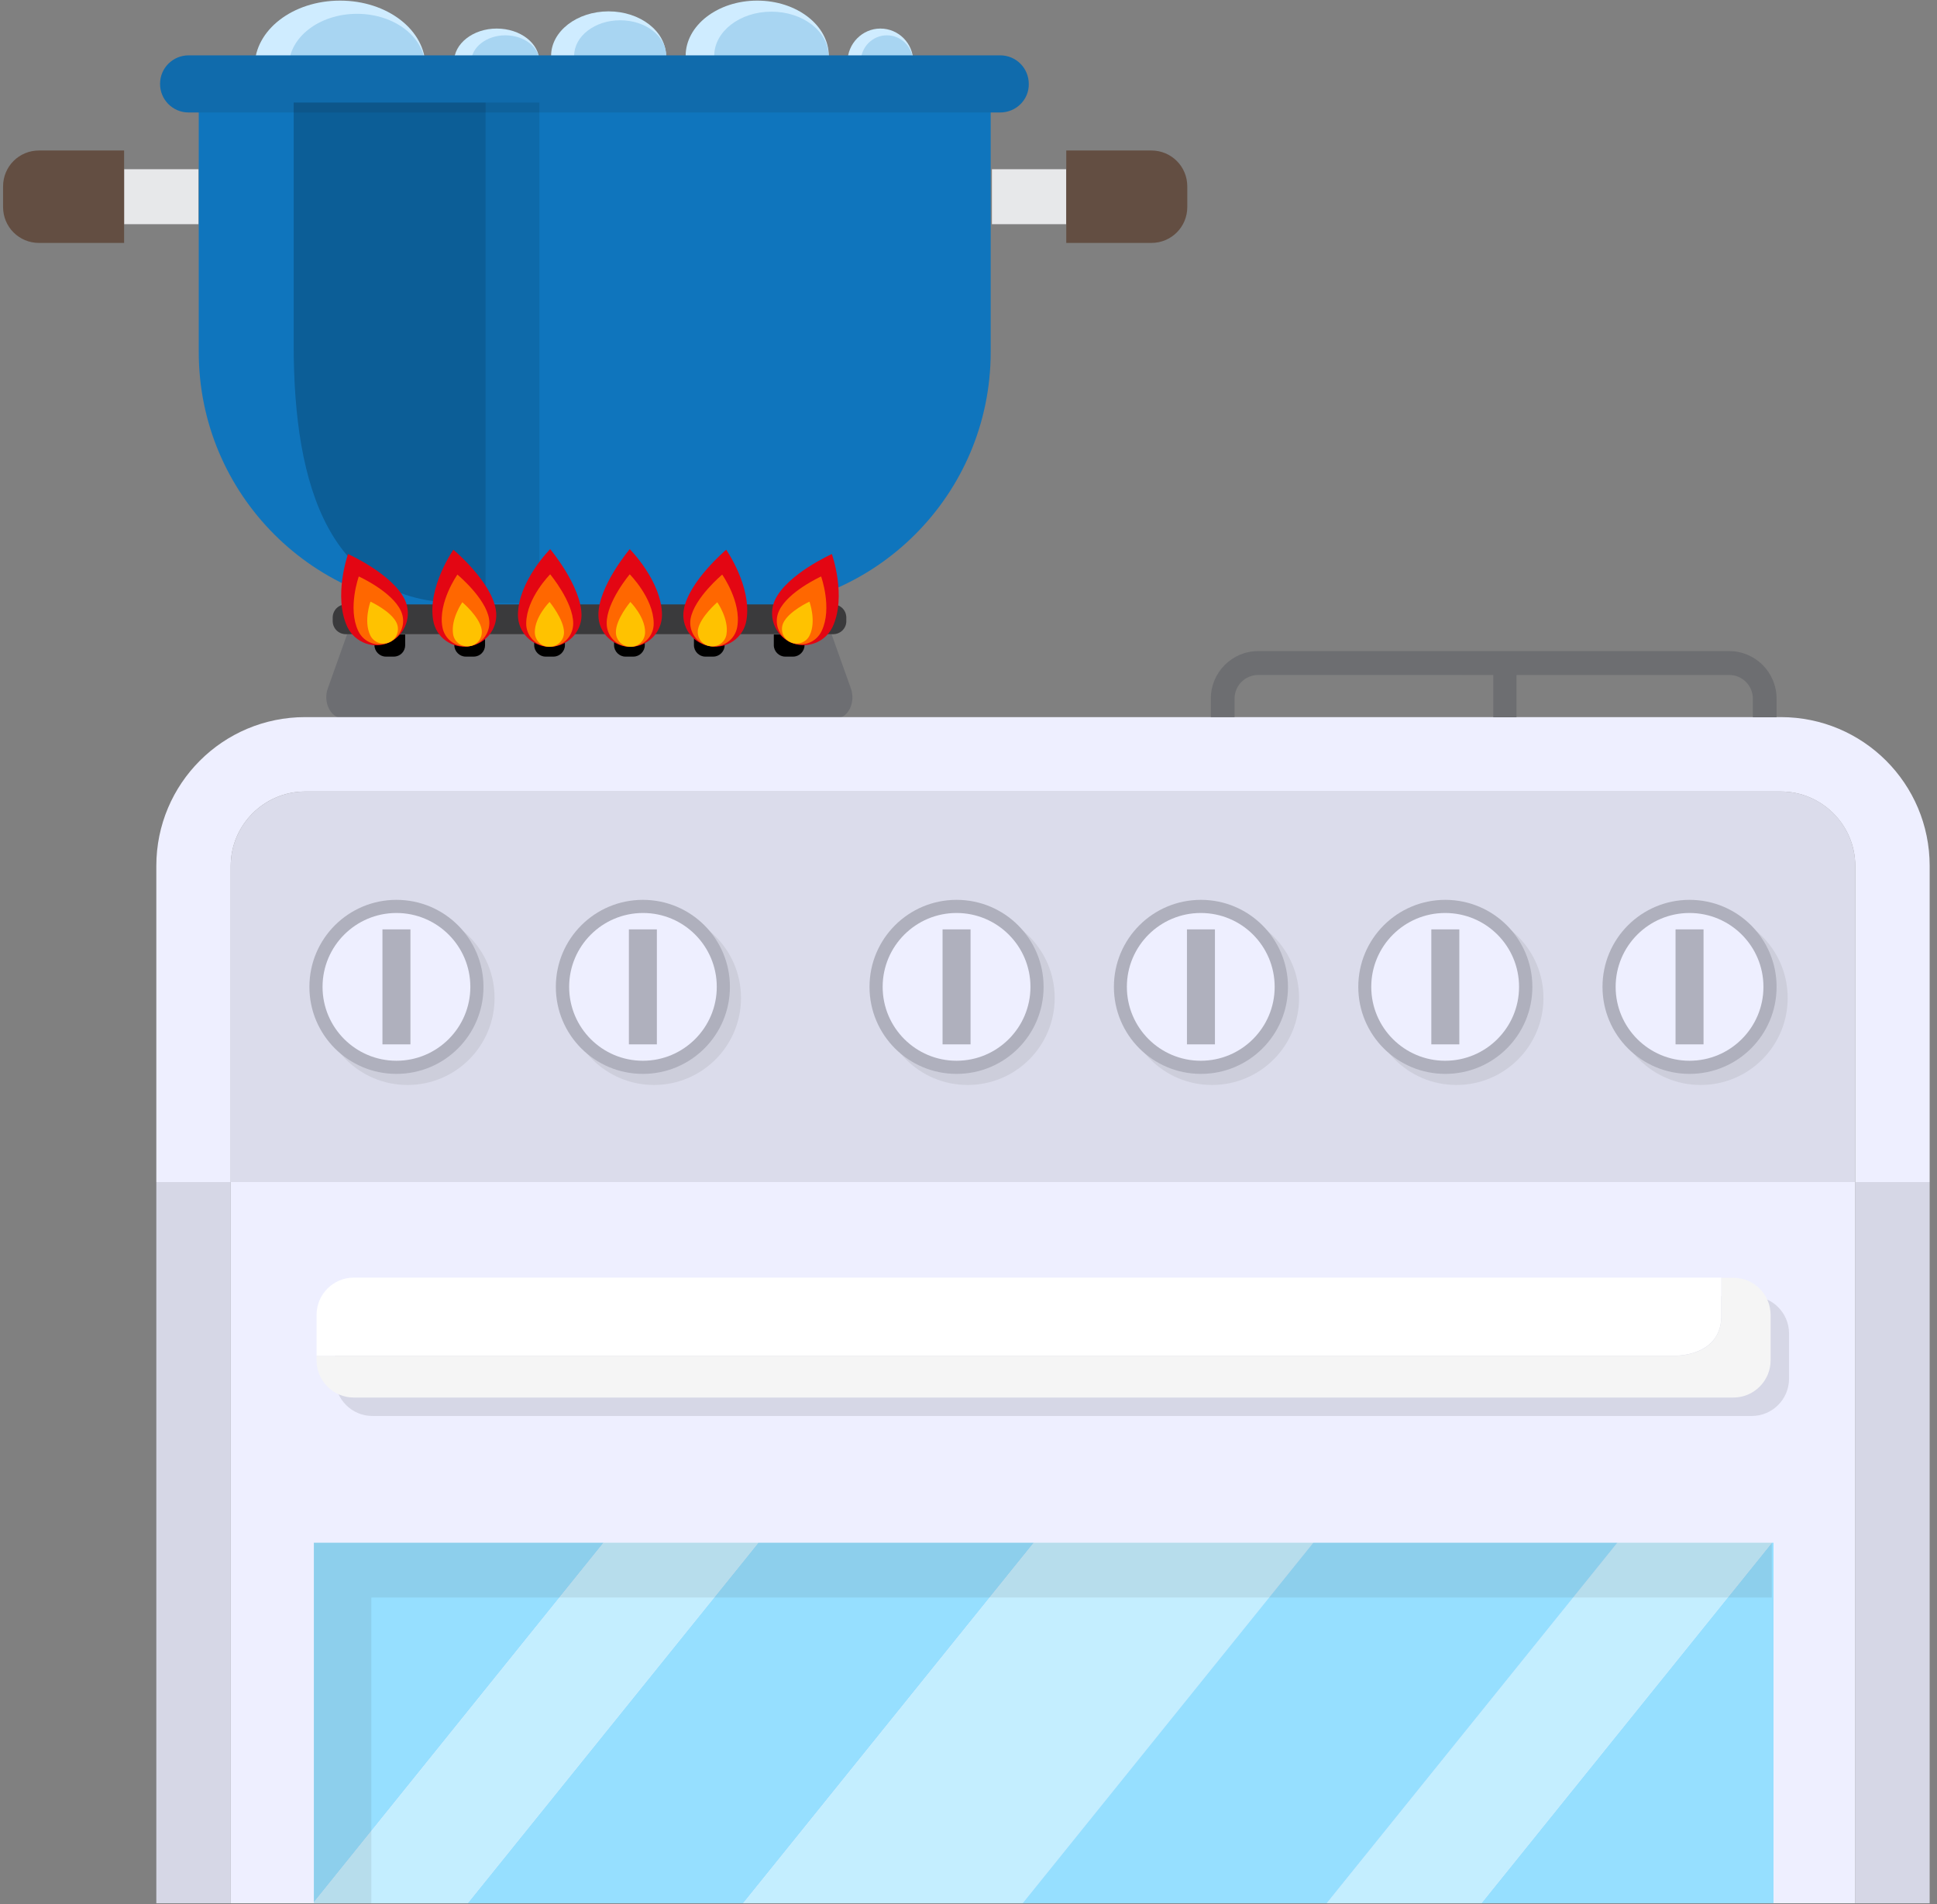 <?xml version="1.0" encoding="UTF-8" standalone="no"?>
<svg
   xmlns:dc="http://purl.org/dc/elements/1.1/"
   xmlns:cc="http://creativecommons.org/ns#"
   xmlns:rdf="http://www.w3.org/1999/02/22-rdf-syntax-ns#"
   xmlns:svg="http://www.w3.org/2000/svg"
   xmlns="http://www.w3.org/2000/svg"
   xmlns:sodipodi="http://sodipodi.sourceforge.net/DTD/sodipodi-0.dtd"
   xmlns:inkscape="http://www.inkscape.org/namespaces/inkscape"
   version="1.1"
   id="Layer_1"
   x="0px"
   y="0px"
   width="1135"
   height="1116"
   viewBox="0 0 1135 1116"
   enable-background="new 0 0 1568 1400"
   xml:space="preserve"
   sodipodi:docname="stove.svg"
   inkscape:version="1.0.2-2 (e86c870879, 2021-01-15)"><rect x="0" y="0" width="1135" height="1116" fill="#808080" stroke="none"/><sodipodi:namedview
   pagecolor="#ffffff"
   bordercolor="#666666"
   borderopacity="1"
   objecttolerance="10"
   gridtolerance="10"
   guidetolerance="10"
   inkscape:pageopacity="0"
   inkscape:pageshadow="2"
   inkscape:window-width="1920"
   inkscape:window-height="1017"
   id="namedview219"
   showgrid="false"
   inkscape:zoom="0.37280702"
   inkscape:cx="-520.76444"
   inkscape:cy="669.21507"
   inkscape:window-x="-8"
   inkscape:window-y="-8"
   inkscape:window-maximized="1"
   inkscape:current-layer="Layer_1"
   inkscape:document-rotation="0" />
	<defs
   id="defs4">
		<style
   type="text/css"
   id="style2">
			@keyframes fire-frames {
				from {
					transform: rotate(-10deg);
				}

				to {
					transform: rotate(10deg);
				}
			}

			.fire {
				animation-name: fire-frames;
				animation-duration: 1.5s;
				animation-timing-function: linear;
				animation-direction: alternate;
				animation-iteration-count: infinite;
			}

			.fire1 {
				transform-origin: 128.1px 202.8px;
			}

			.fire2 {
				transform-origin: 155.8px 205px;
				animation-delay: 0.2s;
			}

			.fire3 {
				transform-origin: 182.6px 205.9px;
				animation-delay: 0.4s;
			}

			.fire4 {
				transform-origin: 254px 202.8px;
				animation-delay: 0.9s;
			}

			.fire5 {
				transform-origin: 226.2px 205px;
				animation-delay: 1.1s;
			}

			.fire6 {
				transform-origin: 199.5px 205.9px;
				animation-delay: 1.5s;
			}

			@keyframes bubble-frames {
				from {
					transform: unset;
				}

				to {
					transform: translateY(29px);
				}
			}

			.bubble {
				animation-name: bubble-frames;
				animation-duration: 0.8s;
				animation-timing-function: ease-in;
				animation-direction: alternate;
				animation-iteration-count: infinite;
			}

			.bubble2 {
				animation-delay: 0.3s;
				animation-duration: 0.4s;
			}

			.bubble3 {
				animation-delay: 0.3s;
			}

			.bubble4 {
				animation-delay: 0.2s;
			}

			.bubble5 {
				animation-delay: 0.8s;
				animation-duration: 0.7s;
			}
		</style>
	
		
		
		
		
		
		
		
		
		
		
	</defs>

	<g
   id="g233"><g
     id="g36"
     transform="scale(1.8)">
			<g
   class="bubble"
   id="g10">
				<path
   fill="#cfecff"
   d="m 82.9,21.7 c 0,-11.9 12.4,-21.5 27.8,-21.5 15.4,0 27.8,9.6 27.8,21.5 z"
   id="path6" />
				<path
   fill="#a8d5f2"
   d="m 94,21.7 c 0,-9.5 9.9,-17.2 22.2,-17.2 12.3,0 22.2,7.7 22.2,17.2 z"
   id="path8" />
			</g>
			<g
   class="bubble bubble2"
   id="g16">
				<path
   fill="#cfecff"
   d="m 179.4,18.2 c 0,-8 8.4,-14.5 18.7,-14.5 10.3,0 18.7,6.5 18.7,14.5 z"
   id="path12" />
				<path
   fill="#a8d5f2"
   d="m 186.9,18.2 c 0,-6.4 6.7,-11.6 15,-11.6 8.3,0 15,5.2 15,11.6 z"
   id="path14" />
			</g>
			<g
   class="bubble bubble3"
   id="g22">
				<path
   fill="#cfecff"
   d="m 223.2,18.2 c 0,-9.9 10.4,-18 23.3,-18 12.9,0 23.3,8.1 23.3,18 z"
   id="path18" />
				<path
   fill="#a8d5f2"
   d="m 232.5,18.2 c 0,-7.9 8.3,-14.4 18.6,-14.4 10.3,0 18.6,6.4 18.6,14.4 z"
   id="path20" />
			</g>
			<g
   class="bubble bubble4"
   id="g28">
				<path
   fill="#cfecff"
   d="m 147.8,20.1 c 0,-5.9 6.2,-10.8 13.9,-10.8 7.7,0 13.9,4.8 13.9,10.8 z"
   id="path24" />
				<path
   fill="#a8d5f2"
   d="m 153.4,20.1 c 0,-4.7 5,-8.6 11.1,-8.6 6.1,0 11.1,3.8 11.1,8.6 z"
   id="path26" />
			</g>
			<g
   class="bubble bubble5"
   id="g34">
				<path
   fill="#cfecff"
   d="m 275.9,20.1 c 0,-5.9 4.8,-10.8 10.7,-10.8 5.9,0 10.7,4.8 10.7,10.8 z"
   id="path30" />
				<path
   fill="#a8d5f2"
   d="m 280.2,20.1 c 0,-4.7 3.8,-8.6 8.5,-8.6 4.7,0 8.5,3.8 8.5,8.6 z"
   id="path32" />
			</g>
		</g><path
     fill="#0f75bd"
     d="M 348.3,64.12 H 116.46 v 142.2 c 0,83.52 67.68,151.2 151.2,151.2 h 80.82 80.82 c 83.52,0 151.2,-67.68 151.2,-151.2 V 64.12 Z"
     id="path38"
     style="stroke-width:1.8" /><g
     id="g44"
     transform="scale(1.8)">
			<rect
   x="40.4"
   y="55.1"
   fill="#e7e8ea"
   width="24.2"
   height="17.9"
   id="rect40" />
			<path
   fill="#634e42"
   d="M 40.4,49 V 79.1 H 12.7 C 6.2,79.1 1,73.9 1,67.4 V 60.7 C 1,54.2 6.2,49 12.7,49 Z"
   id="path42" />
		</g><path
     fill="#106bac"
     d="M 586.08,65.92 H 110.52 c -9.36,0 -16.74,-7.56 -16.74,-16.74 v 0 c 0,-9.36 7.56,-16.74 16.74,-16.74 h 475.56 c 9.36,0 16.74,7.56 16.74,16.74 v 0 c 0.18,9.18 -7.38,16.74 -16.74,16.74 z"
     id="path46"
     style="stroke-width:1.8" /><path
     opacity="0.2"
     d="m 284.22,353.34 h -14.94 c -75.96,0 -97.2,-67.68 -97.2,-151.2 V 60.12 H 284.4 v 293.22 z"
     id="path48"
     style="stroke-width:1.8" /><rect
     x="284.22"
     y="60.12"
     opacity="0.1"
     width="31.86"
     height="293.4"
     id="rect50"
     style="stroke-width:1.8" /><g
     id="g70"
     transform="scale(1.8)">
			<g
   id="g56">
				<path
   fill="#6d6e72"
   d="m 272.3,233.9 -38.7,1.8 c -27.8,1.3 -55.7,1.3 -83.5,0 l -38.7,-1.8 c -3.8,-0.2 -6.3,-5.3 -4.7,-9.7 l 6.3,-17.7 h 157.7 l 6.3,17.7 c 1.6,4.5 -0.9,9.6 -4.7,9.7 z"
   id="path52" />
				<path
   fill="#3a3a3c"
   d="M 271.2,206.5 H 112.6 c -2.4,0 -4.3,-1.9 -4.3,-4.3 v -1.1 c 0,-2.4 1.9,-4.3 4.3,-4.3 h 158.6 c 2.4,0 4.3,1.9 4.3,4.3 v 1.2 c 0,2.3 -1.9,4.2 -4.3,4.2 z"
   id="path54" />
			</g>
			<path
   d="m 128.2,213.8 h -2.6 c -2,0 -3.7,-1.7 -3.7,-3.7 v -3.5 h 10 v 3.5 c 0,2 -1.6,3.7 -3.7,3.7 z"
   id="path58" />
			<path
   d="m 154.2,213.8 h -2.6 c -2,0 -3.7,-1.7 -3.7,-3.7 v -3.5 h 10 v 3.5 c 0,2 -1.6,3.7 -3.7,3.7 z"
   id="path60" />
			<path
   d="m 180.2,213.8 h -2.6 c -2,0 -3.7,-1.7 -3.7,-3.7 v -3.5 h 10 v 3.5 c 0,2 -1.7,3.7 -3.7,3.7 z"
   id="path62" />
			<path
   d="m 206.2,213.8 h -2.6 c -2,0 -3.7,-1.7 -3.7,-3.7 v -3.5 h 10 v 3.5 c 0,2 -1.7,3.7 -3.7,3.7 z"
   id="path64" />
			<path
   d="m 232.2,213.8 h -2.6 c -2,0 -3.7,-1.7 -3.7,-3.7 v -3.5 h 10 v 3.5 c 0,2 -1.7,3.7 -3.7,3.7 z"
   id="path66" />
			<path
   d="m 258.2,213.8 h -2.6 c -2,0 -3.7,-1.7 -3.7,-3.7 v -3.5 h 10 v 3.5 c 0,2 -1.7,3.7 -3.7,3.7 z"
   id="path68" />
		</g><g
     id="g120"
     transform="scale(1.8)">
			<g
   class="fire fire1"
   id="g78">
				<path
   fill="#e30613"
   d="m 131.8,195.3 c 2.4,5.2 0.2,11.3 -4.9,13.8 -5.1,2.5 -11.3,0.2 -13.8,-4.9 -4.7,-10 0.2,-23.8 0.2,-23.8 0,0 14.5,6.5 18.5,14.9 z"
   id="path72" />
				<path
   fill="#ff6700"
   d="m 130.5,198.9 c 1.8,3.8 0.2,8.4 -3.7,10.2 -3.8,1.8 -8.4,0.2 -10.2,-3.7 -3.5,-7.4 0.2,-17.7 0.2,-17.7 0,0 10.8,4.9 13.7,11.2 z"
   id="path74" />
				<path
   fill="#ffc200"
   d="m 129.1,202.8 c 1.1,2.4 0.1,5.2 -2.3,6.3 -2.4,1.1 -5.2,0.1 -6.3,-2.3 -2.2,-4.6 0.1,-10.9 0.1,-10.9 0,0 6.7,3.1 8.5,6.9 z"
   id="path76" />
			</g>
			<g
   class="fire fire2"
   id="g86">
				<path
   fill="#e30613"
   d="m 161.4,198.5 c 1,5.6 -2.8,11 -8.5,11.9 -5.6,1 -11,-2.8 -11.9,-8.5 -1.8,-10.9 6.6,-22.9 6.6,-22.9 0,0 12.3,10.3 13.8,19.5 z"
   id="path80" />
				<path
   fill="#ff6700"
   d="m 159.2,201.5 c 0.7,4.2 -2.1,8.2 -6.3,8.9 -4.2,0.7 -8.2,-2.1 -8.9,-6.3 -1.4,-8.1 4.9,-17 4.9,-17 0,0 9.2,7.6 10.3,14.4 z"
   id="path82" />
				<path
   fill="#ffc200"
   d="m 156.8,205 c 0.4,2.6 -1.3,5 -3.9,5.4 -2.6,0.4 -5,-1.3 -5.4,-3.9 -0.8,-5 3,-10.4 3,-10.4 0,0 5.6,4.7 6.3,8.9 z"
   id="path84" />
			</g>
			<g
   class="fire fire3"
   id="g94">
				<path
   fill="#e30613"
   d="m 189.3,200.3 c 0,5.7 -4.7,10.3 -10.4,10.3 -5.7,0 -10.3,-4.7 -10.3,-10.4 0.1,-11 10.5,-21.4 10.5,-21.4 0,0 10.2,12.2 10.2,21.5 z"
   id="path88" />
				<path
   fill="#ff6700"
   d="m 186.6,203 c 0,4.3 -3.5,7.7 -7.7,7.6 -4.3,0 -7.7,-3.5 -7.6,-7.7 0.1,-8.2 7.8,-15.9 7.8,-15.9 0,0 7.5,9 7.5,16 z"
   id="path90" />
				<path
   fill="#ffc200"
   d="m 183.6,205.9 c 0,2.6 -2.1,4.7 -4.8,4.7 -2.6,0 -4.7,-2.1 -4.7,-4.8 0,-5 4.8,-9.8 4.8,-9.8 0,0 4.7,5.7 4.7,9.9 z"
   id="path92" />
			</g>
			<g
   class="fire fire4"
   id="g102">
				<path
   fill="#e30613"
   d="m 252.3,195.3 c -2.4,5.2 -0.2,11.3 4.9,13.8 5.2,2.4 11.3,0.2 13.8,-4.9 4.7,-10 -0.2,-23.8 -0.2,-23.8 0,0 -14.5,6.5 -18.5,14.9 z"
   id="path96" />
				<path
   fill="#ff6700"
   d="m 253.6,198.9 c -1.8,3.8 -0.2,8.4 3.7,10.2 3.8,1.8 8.4,0.2 10.2,-3.7 3.5,-7.4 -0.2,-17.7 -0.2,-17.7 0,0 -10.8,4.9 -13.7,11.2 z"
   id="path98" />
				<path
   fill="#ffc200"
   d="m 255,202.8 c -1.1,2.4 -0.1,5.2 2.3,6.3 2.4,1.1 5.2,0.1 6.3,-2.3 2.2,-4.6 -0.1,-10.9 -0.1,-10.9 0,0 -6.7,3.1 -8.5,6.9 z"
   id="path100" />
			</g>
			<g
   class="fire fire5"
   id="g110">
				<path
   fill="#e30613"
   d="m 222.6,198.5 c -1,5.6 2.8,11 8.5,11.9 5.6,1 11,-2.8 11.9,-8.5 1.8,-10.9 -6.6,-22.9 -6.6,-22.9 0,0 -12.2,10.3 -13.8,19.5 z"
   id="path104" />
				<path
   fill="#ff6700"
   d="m 224.8,201.5 c -0.7,4.2 2.1,8.2 6.3,8.9 4.2,0.7 8.2,-2.1 8.9,-6.3 1.4,-8.1 -4.9,-17 -4.9,-17 0,0 -9.1,7.6 -10.3,14.4 z"
   id="path106" />
				<path
   fill="#ffc200"
   d="m 227.2,205 c -0.4,2.6 1.3,5 3.9,5.4 2.6,0.4 5,-1.3 5.4,-3.9 0.8,-5 -3,-10.4 -3,-10.4 0,0 -5.5,4.7 -6.3,8.9 z"
   id="path108" />
			</g>
			<g
   class="fire fire6"
   id="g118">
				<path
   fill="#e30613"
   d="m 194.8,200.3 c 0,5.7 4.7,10.3 10.4,10.3 5.7,0 10.3,-4.7 10.3,-10.4 -0.1,-11 -10.5,-21.4 -10.5,-21.4 0,0 -10.3,12.2 -10.2,21.5 z"
   id="path112" />
				<path
   fill="#ff6700"
   d="m 197.5,203 c 0,4.3 3.5,7.7 7.7,7.6 4.3,0 7.7,-3.5 7.6,-7.7 -0.1,-8.2 -7.8,-15.9 -7.8,-15.9 0,0 -7.6,9 -7.5,16 z"
   id="path114" />
				<path
   fill="#ffc200"
   d="m 200.5,205.9 c 0,2.6 2.1,4.7 4.8,4.7 2.6,0 4.7,-2.1 4.7,-4.8 0,-5 -4.8,-9.8 -4.8,-9.8 0,0 -4.8,5.7 -4.7,9.9 z"
   id="path116" />
			</g>
		</g><rect
     x="581.22"
     y="99.18"
     fill="#e7e8ea"
     width="43.56"
     height="32.22"
     id="rect122"
     style="stroke-width:1.8" /><path
     fill="#634e42"
     d="m 624.78,88.2 v 54.18 h 49.86 c 11.7,0 21.06,-9.36 21.06,-21.06 v -12.06 c 0,-11.7 -9.36,-21.06 -21.06,-21.06 z"
     id="path124"
     style="stroke-width:1.8" /></g>

	<g
   id="g216"
   transform="translate(0,-22)">
		<path
   fill="#dbdceb"
   d="M 1043.5,485.9 H 178.8 c -24,0 -43.6,19.6 -43.6,43.6 v 185.3 h 951.9 V 529.5 c 0,-24 -19.5,-43.6 -43.6,-43.6 z"
   id="path128" />
		<g
   id="g142">
			<path
   fill="#cdcedb"
   d="m 289.8,606.9 c 0,28.2 -22.8,51 -51,51 -28.2,0 -51,-22.8 -51,-51 0,-28.2 22.8,-51 51,-51 28.2,0 51,22.8 51,51 z"
   id="path130" />
			<circle
   fill="#cdcedb"
   cx="383.2"
   cy="606.9"
   r="51"
   id="circle132" />
			<path
   fill="#cdcedb"
   d="m 618,606.9 c 0,28.2 -22.8,51 -51,51 -28.2,0 -51,-22.8 -51,-51 0,-28.2 22.8,-51 51,-51 28.2,0 51,22.8 51,51 z"
   id="path134" />
			<path
   fill="#cdcedb"
   d="m 761.2,606.9 c 0,28.2 -22.8,51 -51,51 -28.2,0 -51,-22.8 -51,-51 0,-28.2 22.8,-51 51,-51 28.1,0 51,22.8 51,51 z"
   id="path136" />
			<path
   fill="#cdcedb"
   d="m 904.4,606.9 c 0,28.2 -22.8,51 -51,51 -28.2,0 -51,-22.8 -51,-51 0,-28.2 22.8,-51 51,-51 28.1,0 51,22.8 51,51 z"
   id="path138" />
			<path
   fill="#cdcedb"
   d="m 1047.5,606.9 c 0,28.2 -22.8,51 -51,51 -28.2,0 -51,-22.8 -51,-51 0,-28.2 22.8,-51 51,-51 28.2,0 51,22.8 51,51 z"
   id="path140" />
		</g>
		<path
   fill="#eeefff"
   d="m 135.2,529.5 c 0,-24 19.6,-43.6 43.6,-43.6 h 864.7 c 24,0 43.6,19.6 43.6,43.6 v 185.3 h 43.6 V 529.5 c 0,-48.2 -39,-87.2 -87.2,-87.2 H 178.8 c -48.2,0 -87.2,39 -87.2,87.2 v 185.3 h 43.6 z"
   id="path144" />
		<rect
   x="1087.1"
   y="714.8"
   fill="#d6d7e6"
   width="43.6"
   height="422.7"
   id="rect146" />
		<rect
   x="91.6"
   y="714.8"
   fill="#d6d7e6"
   width="43.6"
   height="422.7"
   id="rect148" />
		<rect
   x="135.2"
   y="714.8"
   fill="#eeefff"
   width="951.9"
   height="422.7"
   id="rect150" />
		<path
   fill="#afb0bd"
   d="m 283.3,600.4 c 0,28.2 -22.8,51 -51,51 -28.2,0 -51,-22.8 -51,-51 0,-28.2 22.8,-51 51,-51 28.2,0 51,22.8 51,51 z"
   id="path152" />
		<path
   fill="#eeefff"
   d="m 275.6,600.4 c 0,23.9 -19.4,43.3 -43.3,43.3 -23.9,0 -43.3,-19.4 -43.3,-43.3 0,-23.9 19.4,-43.3 43.3,-43.3 23.9,0 43.3,19.4 43.3,43.3 z"
   id="path154" />
		<rect
   x="224.1"
   y="566.7"
   fill="#afb0bd"
   width="16.4"
   height="67.4"
   id="rect156" />
		<path
   fill="#afb0bd"
   d="m 427.7,600.4 c 0,28.2 -22.8,51 -51,51 -28.2,0 -51,-22.8 -51,-51 0,-28.2 22.8,-51 51,-51 28.2,0 51,22.8 51,51 z"
   id="path158" />
		<path
   fill="#eeefff"
   d="m 420,600.4 c 0,23.9 -19.4,43.3 -43.3,43.3 -23.9,0 -43.2,-19.4 -43.2,-43.3 0,-23.9 19.4,-43.3 43.3,-43.3 23.9,0 43.2,19.4 43.2,43.3 z"
   id="path160" />
		<rect
   x="368.5"
   y="566.7"
   fill="#afb0bd"
   width="16.4"
   height="67.4"
   id="rect162" />
		<path
   fill="#afb0bd"
   d="m 611.5,600.4 c 0,28.2 -22.8,51 -51,51 -28.2,0 -51,-22.8 -51,-51 0,-28.2 22.8,-51 51,-51 28.2,0 51,22.8 51,51 z"
   id="path164" />
		<path
   fill="#eeefff"
   d="m 603.8,600.4 c 0,23.9 -19.4,43.3 -43.3,43.3 -23.9,0 -43.3,-19.4 -43.3,-43.3 0,-23.9 19.4,-43.3 43.3,-43.3 23.9,0 43.3,19.4 43.3,43.3 z"
   id="path166" />
		<rect
   x="552.3"
   y="566.7"
   fill="#afb0bd"
   width="16.4"
   height="67.4"
   id="rect168" />
		<path
   fill="#afb0bd"
   d="m 754.7,600.4 c 0,28.2 -22.8,51 -51,51 -28.2,0 -51,-22.8 -51,-51 0,-28.2 22.8,-51 51,-51 28.1,0 51,22.8 51,51 z"
   id="path170" />
		<path
   fill="#eeefff"
   d="m 746.9,600.4 c 0,23.9 -19.4,43.3 -43.3,43.3 -23.9,0 -43.3,-19.4 -43.3,-43.3 0,-23.9 19.4,-43.3 43.3,-43.3 24,0 43.3,19.4 43.3,43.3 z"
   id="path172" />
		<rect
   x="695.5"
   y="566.7"
   fill="#afb0bd"
   width="16.4"
   height="67.4"
   id="rect174" />
		<path
   fill="#afb0bd"
   d="m 897.9,600.4 c 0,28.2 -22.8,51 -51,51 -28.2,0 -51,-22.8 -51,-51 0,-28.2 22.8,-51 51,-51 28.1,0 51,22.8 51,51 z"
   id="path176" />
		<path
   fill="#eeefff"
   d="m 890.1,600.4 c 0,23.9 -19.4,43.3 -43.3,43.3 -23.9,0 -43.3,-19.4 -43.3,-43.3 0,-23.9 19.4,-43.3 43.3,-43.3 24,0 43.3,19.4 43.3,43.3 z"
   id="path178" />
		<rect
   x="838.7"
   y="566.7"
   fill="#afb0bd"
   width="16.4"
   height="67.4"
   id="rect180" />
		<path
   fill="#afb0bd"
   d="m 1041,600.4 c 0,28.2 -22.8,51 -51,51 -28.2,0 -51,-22.8 -51,-51 0,-28.2 22.8,-51 51,-51 28.2,0 51,22.8 51,51 z"
   id="path182" />
		<path
   fill="#eeefff"
   d="m 1033.3,600.4 c 0,23.9 -19.4,43.3 -43.3,43.3 -23.9,0 -43.3,-19.4 -43.3,-43.3 0,-23.9 19.4,-43.3 43.3,-43.3 23.9,0 43.3,19.4 43.3,43.3 z"
   id="path184" />
		<rect
   x="981.8"
   y="566.7"
   fill="#afb0bd"
   width="16.4"
   height="67.4"
   id="rect186" />

		<path
   fill="#6d6e71"
   d="M 1013.2,403.6 H 737.3 c -15.4,0 -27.8,12.5 -27.8,27.8 v 10.9 h 13.9 v -10.8 c 0,-7.7 6.2,-13.9 13.9,-13.9 H 875 v 24.8 h 13.6 v -24.8 h 124.6 c 7.7,0 13.9,6.2 13.9,13.9 v 10.9 h 13.9 v -10.9 c 0,-15.4 -12.4,-27.9 -27.8,-27.9 z"
   id="path188" />
		<g
   id="g204">
			<polygon
   fill="#96dfff"
   points="444.3,926.2 274,1137.5 435.5,1137.5 605.8,926.2 "
   id="polygon190" />
			<polygon
   fill="#c4eeff"
   points="605.8,926.2 435.5,1137.5 599.2,1137.5 769.5,926.2 "
   id="polygon192" />
			<polygon
   fill="#96dfff"
   points="183.9,926.2 183.9,1137 353.7,926.2 "
   id="polygon194" />
			<polygon
   fill="#c4eeff"
   points="183.9,1137.5 274,1137.5 444.3,926.2 353.7,926.2 183.9,1137 "
   id="polygon196" />
			<polygon
   fill="#96dfff"
   points="868,1137.5 1039.2,1137.5 1039.2,926.2 1038.2,926.2 "
   id="polygon198" />
			<polygon
   fill="#c4eeff"
   points="947.7,926.2 777.4,1137.5 868,1137.5 1038.2,926.2 "
   id="polygon200" />
			<polygon
   fill="#96dfff"
   points="769.5,926.2 599.2,1137.5 777.4,1137.5 947.7,926.2 "
   id="polygon202" />
		</g>

		<polygon
   opacity="0.1"
   fill="#414042"
   points="183.9,1137.5 217.6,1137.5 217.6,958.3 1038.2,958.3 1038.2,926.2 217.6,926.2 183.9,926.2 183.9,958.3 "
   id="polygon206" />
		<path
   fill="#d6d7e6"
   d="m 1026.5,781.7 h -7.1 -801.2 c -12,0 -21.8,9.8 -21.8,21.8 v 23.9 2.7 c 0,12 9.8,21.8 21.8,21.8 h 808.3 c 12,0 21.8,-9.8 21.8,-21.8 v -26.6 c 0,-12 -9.8,-21.8 -21.8,-21.8 z"
   id="path208" />
		<g
   id="g214">
			<path
   fill="#ffffff"
   d="M 1008.6,792 V 770.8 H 207.3 c -12,0 -21.8,9.8 -21.8,21.8 v 23.9 h 796.3 c 0,0.1 27.7,0.5 26.8,-24.5 z"
   id="path210" />
			<path
   fill="#f5f5f5"
   d="m 1015.7,770.9 h -7.1 v 21.2 c 0.9,25 -26.7,24.5 -26.7,24.5 H 185.5 v 2.7 c 0,12 9.8,21.8 21.8,21.8 h 808.4 c 12,0 21.8,-9.8 21.8,-21.8 v -26.6 c 0,-12 -9.8,-21.8 -21.8,-21.8 z"
   id="path212" />
		</g>
	</g>
</svg>
